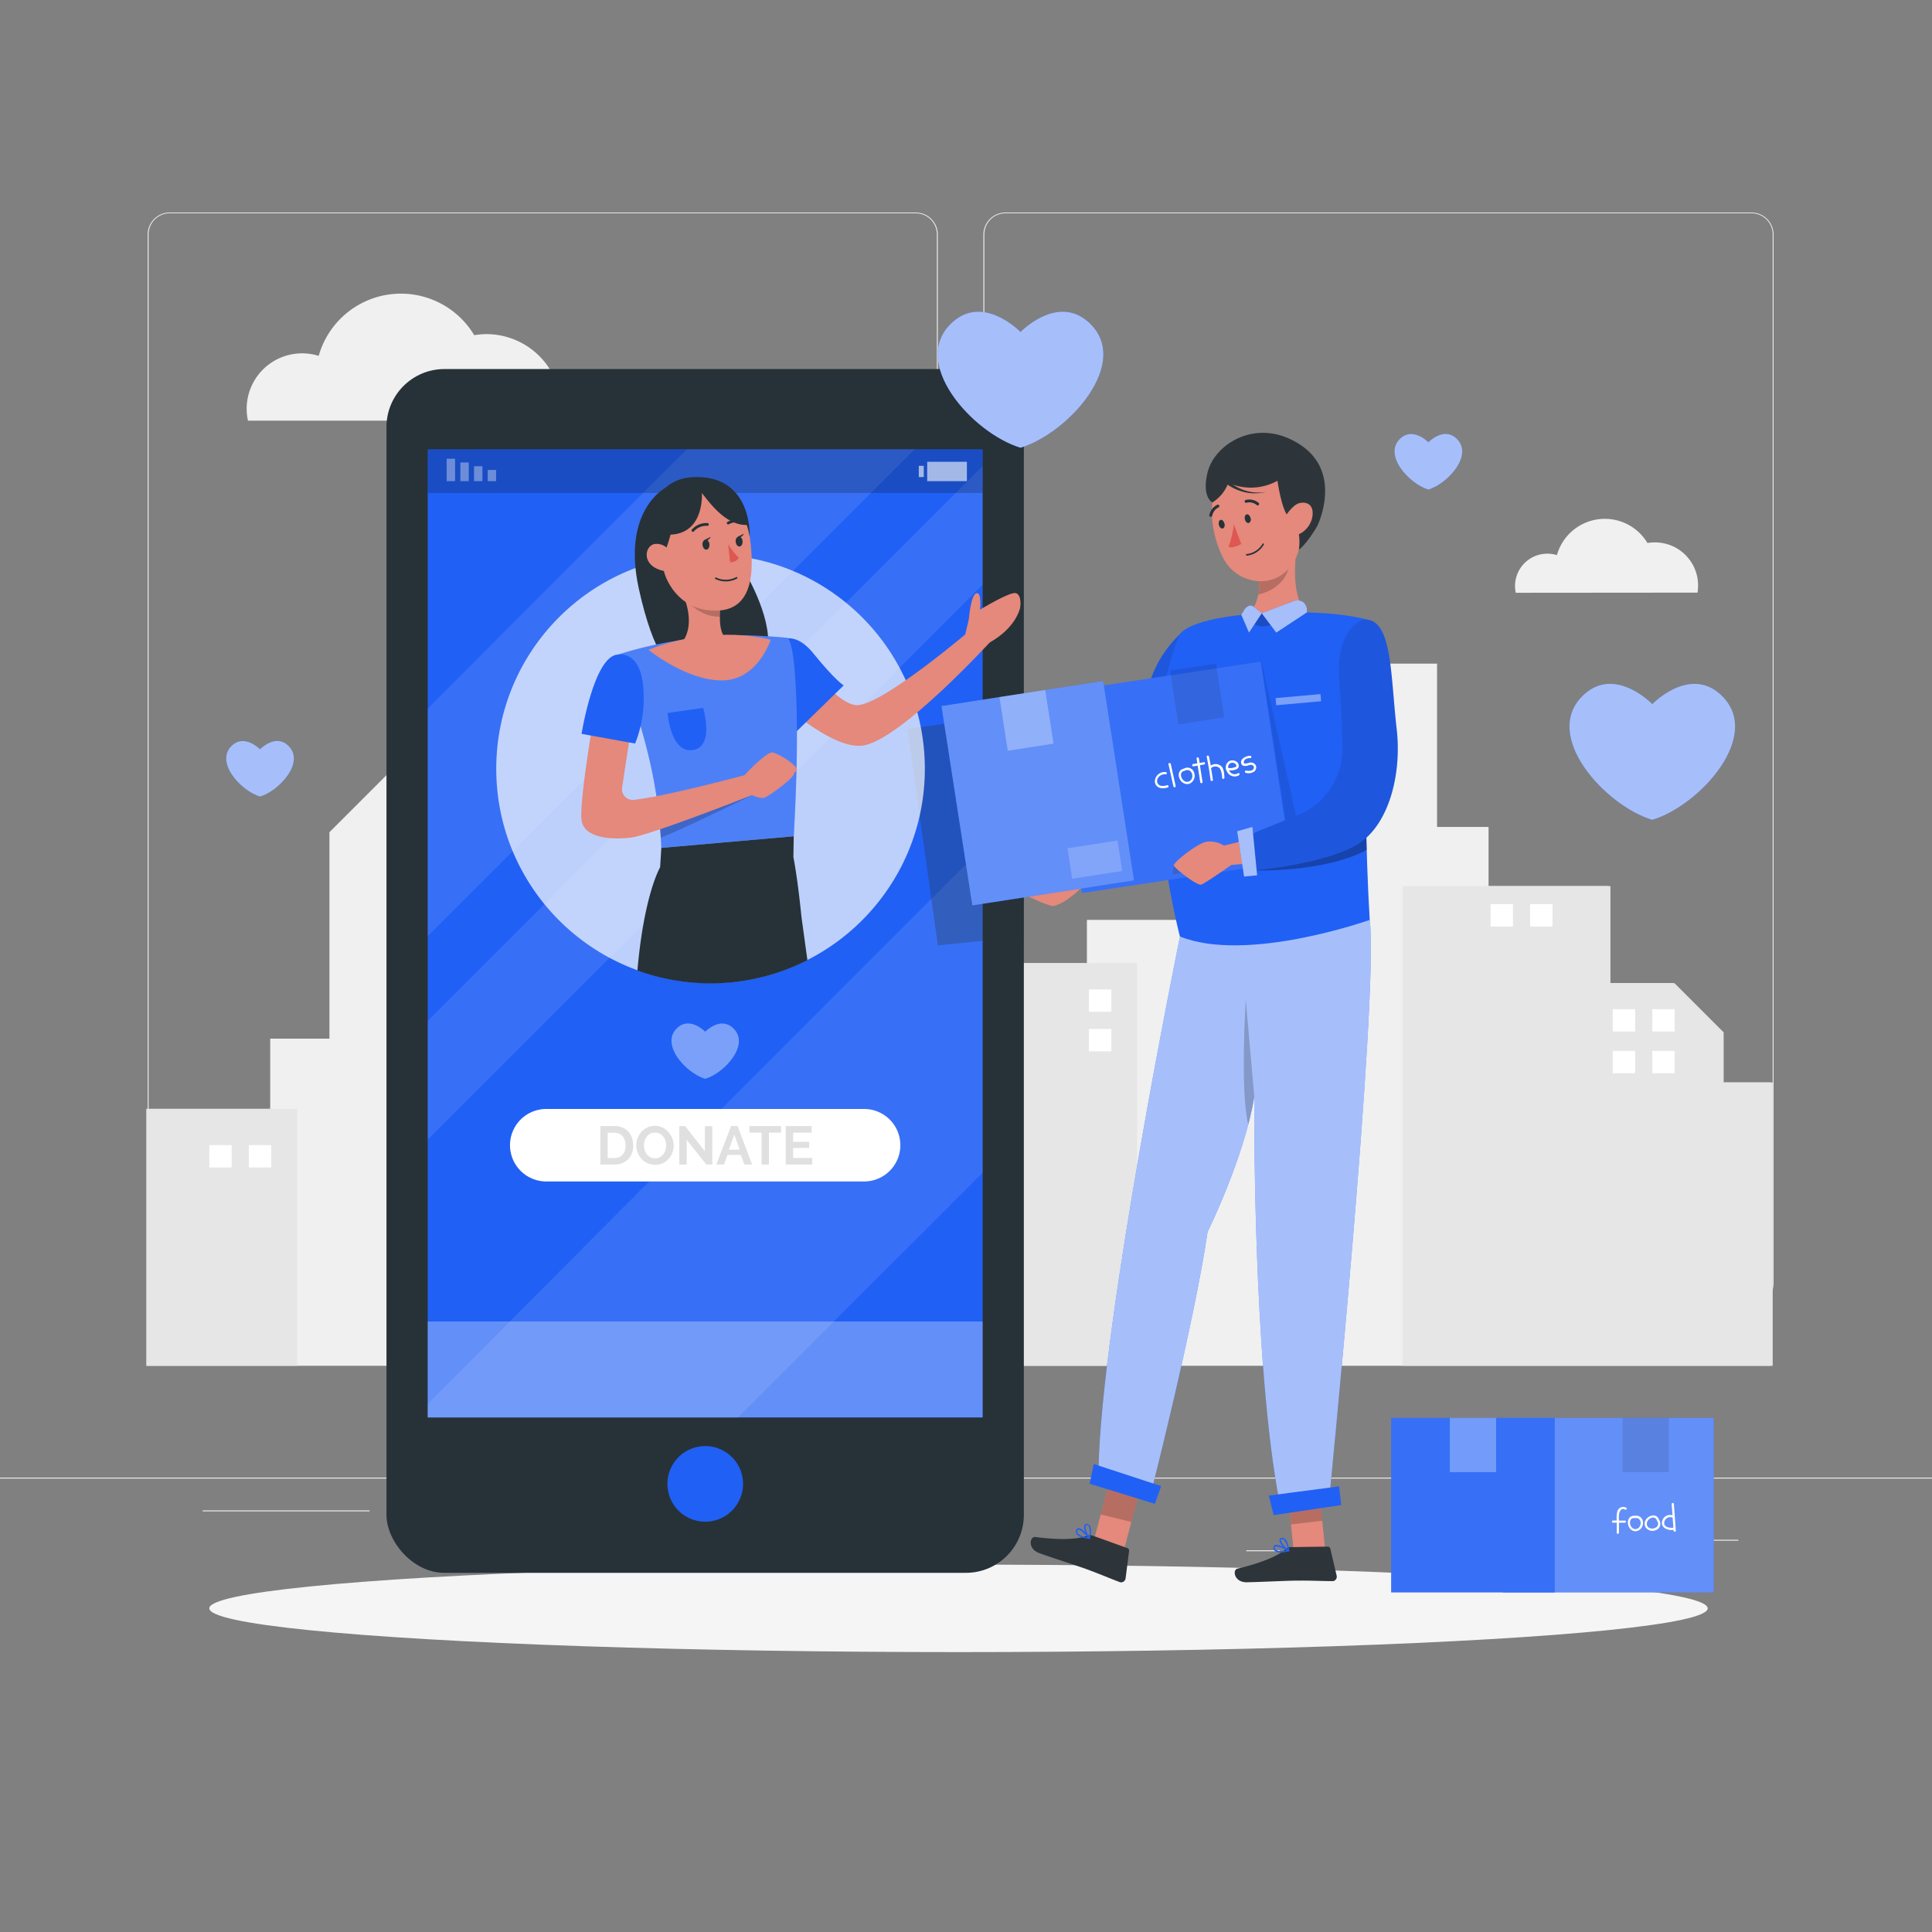 <svg xmlns="http://www.w3.org/2000/svg" viewBox="0 0 500 500"><rect x="0" y="0" width="500" height="500" fill="#808080" stroke="none"/><g id="freepik--background-complete--inject-21"><path d="M439.31,153.37a11.15,11.15,0,0,0-11.12-13,11,11,0,0,0-1.83.16,12.87,12.87,0,0,0-23.43,3.13,8.46,8.46,0,0,0-2.48-.37,8.36,8.36,0,0,0-8.36,8.36,8.55,8.55,0,0,0,.19,1.76Z" style="fill:#f0f0f0"></path><path d="M145,108.86a19,19,0,0,0,.26-3,19.39,19.39,0,0,0-19.39-19.39,19.19,19.19,0,0,0-3.14.28A22.11,22.11,0,0,0,82.48,92.1a14.35,14.35,0,0,0-18.31,16.76Z" style="fill:#f0f0f0"></path><rect y="382.4" width="500" height="0.25" style="fill:#ebebeb"></rect><rect x="416.78" y="398.49" width="33.12" height="0.25" style="fill:#ebebeb"></rect><rect x="322.53" y="401.21" width="8.69" height="0.25" style="fill:#ebebeb"></rect><rect x="396.59" y="389.21" width="19.19" height="0.25" style="fill:#ebebeb"></rect><rect x="52.46" y="390.89" width="43.19" height="0.25" style="fill:#ebebeb"></rect><rect x="104.56" y="390.89" width="6.33" height="0.25" style="fill:#ebebeb"></rect><rect x="131.47" y="395.11" width="93.68" height="0.25" style="fill:#ebebeb"></rect><path d="M237,337.8H43.91a5.71,5.71,0,0,1-5.7-5.71V60.66A5.71,5.71,0,0,1,43.91,55H237a5.71,5.71,0,0,1,5.71,5.71V332.09A5.71,5.71,0,0,1,237,337.8ZM43.91,55.2a5.46,5.46,0,0,0-5.45,5.46V332.09a5.46,5.46,0,0,0,5.45,5.46H237a5.47,5.47,0,0,0,5.46-5.46V60.66A5.47,5.47,0,0,0,237,55.2Z" style="fill:#ebebeb"></path><path d="M453.31,337.8H260.21a5.72,5.72,0,0,1-5.71-5.71V60.66A5.72,5.72,0,0,1,260.21,55h193.1A5.71,5.71,0,0,1,459,60.66V332.09A5.71,5.71,0,0,1,453.31,337.8ZM260.21,55.2a5.47,5.47,0,0,0-5.46,5.46V332.09a5.47,5.47,0,0,0,5.46,5.46h193.1a5.47,5.47,0,0,0,5.46-5.46V60.66a5.47,5.47,0,0,0-5.46-5.46Z" style="fill:#ebebeb"></path><polygon points="37.91 353.46 37.91 286.98 69.93 286.98 69.93 268.8 85.26 268.8 85.26 215.37 105.06 195.57 145.26 195.57 145.26 252.82 200.41 252.82 200.41 264.13 239.4 264.13 239.4 249.27 281.29 249.27 281.29 238.07 314 238.07 314 171.75 371.91 171.75 371.91 214.01 385.24 214.01 385.24 229.32 416.23 229.32 416.23 254.43 432.79 254.43 445.53 267.17 445.53 280.13 458.22 280.13 458.22 353.46 37.91 353.46" style="fill:#f0f0f0"></polygon><polygon points="76.91 286.98 70.48 286.98 69.93 286.6 69.93 286.98 37.91 286.98 37.91 353.46 76.91 353.46 76.91 286.98" style="fill:#e6e6e6"></polygon><polygon points="239.96 254.11 239.96 264.13 238.38 264.13 236.7 274.85 241.45 353.46 294.28 353.46 294.28 249.27 281.85 249.27 240.71 249.27 239.96 254.11" style="fill:#e6e6e6"></polygon><polygon points="362.95 229.32 362.95 353.46 458.77 353.46 458.77 280.13 446.08 280.13 446.08 267.17 433.34 254.43 416.78 254.43 416.78 229.32 388.65 229.32 385.79 229.32 362.95 229.32" style="fill:#e6e6e6"></polygon><rect x="427.61" y="261.17" width="5.79" height="5.79" style="fill:#fff"></rect><rect x="417.38" y="261.17" width="5.79" height="5.79" style="fill:#fff"></rect><rect x="427.61" y="271.96" width="5.79" height="5.79" style="fill:#fff"></rect><rect x="417.38" y="271.96" width="5.79" height="5.79" style="fill:#fff"></rect><rect x="395.99" y="233.99" width="5.79" height="5.79" style="fill:#fff"></rect><rect x="385.76" y="233.99" width="5.79" height="5.79" style="fill:#fff"></rect><rect x="64.4" y="296.35" width="5.79" height="5.79" style="fill:#fff"></rect><rect x="54.17" y="296.35" width="5.79" height="5.79" style="fill:#fff"></rect><rect x="281.82" y="266.28" width="5.79" height="5.79" transform="translate(553.89 -15.53) rotate(90)" style="fill:#fff"></rect><rect x="281.82" y="256.05" width="5.79" height="5.79" transform="translate(543.66 -25.76) rotate(90)" style="fill:#fff"></rect></g><g id="freepik--Shadow--inject-21"><ellipse id="freepik--path--inject-21" cx="248.06" cy="416.24" rx="193.89" ry="11.32" style="fill:#f5f5f5"></ellipse></g><g id="freepik--Box--inject-21"><rect x="388.9" y="366.94" width="54.63" height="45.18" style="fill:#2160F5"></rect><rect x="388.9" y="366.94" width="54.63" height="45.18" style="fill:#fff;opacity:0.3;isolation:isolate"></rect><rect x="360.03" y="366.94" width="42.34" height="45.18" style="fill:#2160F5"></rect><rect x="360.03" y="366.94" width="42.34" height="45.18" style="fill:#fff;opacity:0.1;isolation:isolate"></rect><rect x="375.21" y="366.94" width="11.98" height="14.06" style="fill:#fff;opacity:0.3;isolation:isolate"></rect><rect x="419.91" y="366.94" width="11.98" height="14.06" style="opacity:0.1;isolation:isolate"></rect><path d="M420.56,393.53l-1.58,0a12.71,12.71,0,0,1,0-1.38c0-.72.55-2.11,1.55-1.48.31.19.67-.25.36-.44a1.58,1.58,0,0,0-2.38,1.14,7.66,7.66,0,0,0-.1,2.14l-.91,0c-.36,0-.46.55-.09.56l1,0c0,.88,0,1.76,0,2.64,0,.37.57.3.57-.06,0-.86,0-1.71,0-2.57l1.48,0C420.83,394.1,420.93,393.54,420.56,393.53Z" style="fill:#fff"></path><path d="M423.18,392.29a.25.25,0,0,0-.12,0c-2.59-.19-2.18,4.05.3,4a2.16,2.16,0,0,0,1.85-2.23A1.74,1.74,0,0,0,423.18,392.29Zm.39,3.39c-1.87.49-2.47-3-.55-2.79a.34.34,0,0,0,.18,0h0C425,392.62,425,395.3,423.57,395.68Z" style="fill:#fff"></path><path d="M429.36,393.34c-.77-2.5-4.65-.45-3.54,1.83a2.18,2.18,0,0,0,2.76.81,1.74,1.74,0,0,0,.84-2.56Zm-3.09,1.43c-.53-1.52,2-3,2.56-1.2a.22.22,0,0,0,.11.15,0,0,0,0,1,0,0C429.92,395.47,426.81,396.35,426.27,394.77Z" style="fill:#fff"></path><path d="M433.7,396.1c-.17-2.3-.33-4.6-.5-6.89,0-.37-.59-.3-.57.06l.21,2.9a2.09,2.09,0,0,0-2.73,1.86c-.08,1.55,1.72,2.08,3,1.91v.22C433.16,396.52,433.73,396.46,433.7,396.1Zm-3-1.82a1.54,1.54,0,0,1,2-1.57.33.33,0,0,0,.17,0c.07.88.13,1.76.2,2.65C432.2,395.48,430.83,395.3,430.68,394.28Z" style="fill:#fff"></path></g><g id="freepik--Device--inject-21"><rect x="100.02" y="95.51" width="164.95" height="311.54" rx="15" style="fill:#263238"></rect><rect x="110.69" y="116.28" width="143.62" height="250.56" style="fill:#2160F5"></rect><rect x="110.69" y="342" width="143.62" height="24.83" style="fill:#fff;opacity:0.3"></rect><path d="M254.31,219.38c-36.51,36.31-104.12,104.23-143.62,144v3.5h80.25l63.37-63.36Z" style="fill:#fff;opacity:0.1"></path><path d="M110.69,242.28l126-126H177.77c-15.6,15.48-42.25,42.18-67.08,67.1Z" style="fill:#fff;opacity:0.1"></path><polygon points="110.69 294.95 254.31 151.33 254.31 120.6 110.69 264.21 110.69 294.95" style="fill:#fff;opacity:0.1"></polygon><rect x="110.69" y="116.28" width="143.62" height="11.3" style="opacity:0.2;isolation:isolate"></rect><circle cx="182.5" cy="384.04" r="9.79" transform="translate(-59.16 34.19) rotate(-9.22)" style="fill:#2160F5"></circle><g style="opacity:0.6;isolation:isolate"><rect x="126.22" y="121.62" width="2.17" height="2.9" transform="translate(254.61 246.14) rotate(180)" style="fill:#fff;opacity:0.6;isolation:isolate"></rect><rect x="122.68" y="120.65" width="2.17" height="3.86" transform="translate(247.53 245.17) rotate(180)" style="fill:#fff;opacity:0.6;isolation:isolate"></rect><rect x="119.13" y="119.69" width="2.17" height="4.83" transform="translate(240.44 244.21) rotate(180)" style="fill:#fff;opacity:0.6;isolation:isolate"></rect><rect x="115.59" y="118.72" width="2.17" height="5.8" transform="translate(233.36 243.24) rotate(180)" style="fill:#fff;opacity:0.6;isolation:isolate"></rect></g><rect x="237.78" y="120.56" width="1.29" height="2.9" style="fill:#fff;opacity:0.6;isolation:isolate"></rect><rect x="239.95" y="119.51" width="10.27" height="5.01" transform="translate(490.18 244.03) rotate(180)" style="fill:#fff;opacity:0.6;isolation:isolate"></rect><path d="M189.65,266C186.36,263,182.5,267,182.5,267s-3.85-4-7.15-1.05c-4.7,4.21,2.13,11.74,7.15,13.25C187.52,277.73,194.35,270.2,189.65,266Z" style="fill:#fff;opacity:0.4"></path><path d="M223.63,287H141.37a9.38,9.38,0,0,0,0,18.76h82.26a9.38,9.38,0,0,0,0-18.76Z" style="fill:#fff"></path><path d="M155.37,301.37v-9.95H159a5.34,5.34,0,0,1,2.12.4,4.38,4.38,0,0,1,1.52,1.06,4.42,4.42,0,0,1,.91,1.58,6.23,6.23,0,0,1,0,4,4.36,4.36,0,0,1-1,1.57,4.59,4.59,0,0,1-1.53,1,5.37,5.37,0,0,1-2,.36Zm6.51-5a4.55,4.55,0,0,0-.19-1.31,2.91,2.91,0,0,0-.57-1,2.53,2.53,0,0,0-.93-.67,3,3,0,0,0-1.24-.24h-1.67v6.55H159a3,3,0,0,0,1.26-.25,2.62,2.62,0,0,0,.91-.69,3.13,3.13,0,0,0,.57-1.05A4.49,4.49,0,0,0,161.88,296.38Z" style="fill:#e0e0e0"></path><path d="M169.51,301.44a4.51,4.51,0,0,1-2-.43,4.74,4.74,0,0,1-1.51-1.14,5.26,5.26,0,0,1-1.33-3.47,5,5,0,0,1,.37-1.91,5.16,5.16,0,0,1,1-1.61,4.78,4.78,0,0,1,1.54-1.11,4.43,4.43,0,0,1,1.93-.41,4.23,4.23,0,0,1,1.95.44A4.88,4.88,0,0,1,173,293a5.26,5.26,0,0,1,1,1.63,4.93,4.93,0,0,1,.35,1.84,5.06,5.06,0,0,1-.36,1.9,5.2,5.2,0,0,1-1,1.6,4.61,4.61,0,0,1-1.53,1.1A4.43,4.43,0,0,1,169.51,301.44Zm-2.86-5a4,4,0,0,0,.2,1.24,3.52,3.52,0,0,0,.56,1.07,3.08,3.08,0,0,0,.9.74,2.67,2.67,0,0,0,1.22.28,2.6,2.6,0,0,0,1.23-.29,2.85,2.85,0,0,0,.9-.76,3.5,3.5,0,0,0,.55-1.07,3.87,3.87,0,0,0,.19-1.21,4,4,0,0,0-.2-1.25,3.33,3.33,0,0,0-.57-1.07,2.68,2.68,0,0,0-.9-.73,2.84,2.84,0,0,0-2.44,0,2.89,2.89,0,0,0-.9.76,3.56,3.56,0,0,0-.55,1.06A4.2,4.2,0,0,0,166.65,296.4Z" style="fill:#e0e0e0"></path><path d="M177.72,295v6.37H175.8v-9.95h1.49l5.13,6.53v-6.51h1.92v9.93h-1.55Z" style="fill:#e0e0e0"></path><path d="M189.2,291.42h1.69l3.75,9.95h-2l-.92-2.48h-3.44l-.9,2.48h-2Zm2.21,6.11-1.36-3.91-1.42,3.91Z" style="fill:#e0e0e0"></path><path d="M202.12,293.12H199v8.25h-1.9v-8.25h-3.15v-1.7h8.2Z" style="fill:#e0e0e0"></path><path d="M210.19,299.67v1.7h-6.85v-9.95h6.72v1.7h-4.8v2.39h4.15v1.57h-4.15v2.59Z" style="fill:#e0e0e0"></path><polygon points="264.98 184.39 234.85 188.68 242.72 244.66 264.98 242.4 264.98 184.39" style="fill:#263238;opacity:0.3"></polygon><circle cx="183.89" cy="198.96" r="55.46" style="fill:#fff;opacity:0.7;isolation:isolate"></circle><path d="M203.78,165.05s11.33,16.76,17.69,17.44,31.24-20.72,31.24-20.72l4.22,3.65s-23.67,26-33.55,27.52-28.66-18.06-28.66-18.06Z" style="fill:#e4897b"></path><path d="M201.08,166.3s4-3.92,9.5,2.89,7.76,8.2,7.76,8.2l-14,13.67S196.11,169.94,201.08,166.3Z" style="fill:#2160F5"></path><path d="M250.74,160.22s.49-6.29,1.95-6.69.94,4.25.94,4.25,7.7-4.7,9.25-4.28,1.3,3.46,1,4.28c-2.35,7-10.75,9.9-10.75,9.9l-3.39-3.2Z" style="fill:#e4897b"></path><path d="M193,148.41s7.73,12.88,5.36,21-14.56.82-14.56.82l.15-16Z" style="fill:#263238"></path><path d="M172.27,126.21s-11.43,5.79-6.94,26.16c7.52,34.15,18.62,20,18.62,20s-.49-13.46-5-20-3.57-15.87-3.57-15.87Z" style="fill:#263238"></path><path d="M205.42,216.43l-34.27,3a121.42,121.42,0,0,0-3.65-25.17c-.82-3.28-1.84-6.95-3.16-11.18-.71-2.27-1.49-4.7-2.36-7.31-.65-2-1.36-4.09-2.14-6.32A102.37,102.37,0,0,1,174.07,166a107.1,107.1,0,0,1,15.38-1.62c6.67-.06,14.33.69,14.33.69s1.09.26,1.78,7.33C206.18,179,206.79,192.29,205.42,216.43Z" style="fill:#2160F5"></path><path d="M205.42,216.43l-34.27,3a121.42,121.42,0,0,0-3.65-25.17c-.82-3.28-1.84-6.95-3.16-11.18-.71-2.27-1.49-4.7-2.36-7.31-.65-2-1.36-4.09-2.14-6.32A102.37,102.37,0,0,1,174.07,166a107.1,107.1,0,0,1,15.38-1.62c6.67-.06,14.33.69,14.33.69s1.09.26,1.78,7.33C206.18,179,206.79,192.29,205.42,216.43Z" style="fill:#fff;opacity:0.2;isolation:isolate"></path><path d="M171,216.82c5.49-2.14,23.59-11,23.59-11l-24,5.42C170.7,213.06,170.85,214.9,171,216.82Z" style="opacity:0.2;isolation:isolate"></path><path d="M186.63,171.92c-8.45-1.08-11-4.68-11-4.68,5.36-5.06.91-13.82.91-13.82l10.16,1.9a29.91,29.91,0,0,0-.39,4.28c-.08,6.17,2.71,6.23,2.71,6.23C190.81,169.17,186.63,171.92,186.63,171.92Z" style="fill:#e4897b"></path><path d="M186.71,155.32a29.91,29.91,0,0,0-.39,4.28c-6.87,0-9.77-6.18-9.77-6.18Z" style="opacity:0.2;isolation:isolate"></path><path d="M182.15,126.86c8.84-.49,10.84,3.75,12,12.82,1.44,11.34-.6,19.93-11.78,18.11-12.27-2-15.71-21.43-8.33-28.86C175.77,127.17,179.34,127,182.15,126.86Z" style="fill:#e4897b"></path><path d="M188.44,140.83a18.64,18.64,0,0,0,2.77,3.52,2.42,2.42,0,0,1-2.27,1.13Z" style="fill:#de5753"></path><path d="M183.09,139.81a1.93,1.93,0,0,0,.86-.87l-1.53.74,0,0a1.25,1.25,0,0,0-.6,1.31c.05.73.49,1.28,1,1.25s.83-.66.78-1.38A1.53,1.53,0,0,0,183.09,139.81Z" style="fill:#263238"></path><path d="M191.67,139a1.93,1.93,0,0,0,.86-.87l-1.52.74h0a1.28,1.28,0,0,0-.61,1.32c.06.73.5,1.28,1,1.24s.83-.65.77-1.38A1.45,1.45,0,0,0,191.67,139Z" style="fill:#263238"></path><path d="M183.08,135.73a4.63,4.63,0,0,0-3.76,1.55" style="fill:none;stroke:#263238;stroke-linecap:round;stroke-linejoin:round;stroke-width:0.707px"></path><path d="M188.45,135.37a4.15,4.15,0,0,1,3.6-.23" style="fill:none;stroke:#263238;stroke-linecap:round;stroke-linejoin:round;stroke-width:0.707px"></path><path d="M167.81,168.17s9.92,8.05,19.15,7.92,12.48-10.51,12.48-10.51S185.12,161.34,167.81,168.17Z" style="fill:#e4897b"></path><path d="M153.22,188.27s-3.12,18.4-2.75,23.64,8.29,5.4,12.75,4.87c5.13-.61,31.88-11.19,31.88-11.19l-1.24-5.29S172.92,206,164,207a2.75,2.75,0,0,1-3-3.14l2.07-13.66Z" style="fill:#e4897b"></path><path d="M159.84,169.41s5.47-1.21,6.53,7.48a31.72,31.72,0,0,1-2,15.53l-13.86-2.5S153.7,169.86,159.84,169.41Z" style="fill:#2160F5"></path><path d="M200.69,195a1.71,1.71,0,0,0-1.14-.23c-1.64.42-6.62,5.35-6.91,6l1.28,4.67s2.62,1.4,3.89,1,7.71-5.14,7.72-6.28a.81.81,0,0,0,0-.19c.23-.17.42-.31.55-.39C207.17,198.9,203.14,195.89,200.69,195Z" style="fill:#e4897b"></path><path d="M181.63,126.89s1.13,11.08-8.11,11.48-1.52-9.93-1.52-9.93Z" style="fill:#263238"></path><path d="M179.65,123.47c-15.19.48-13.93,22.7-5.72,28.9,0,0-4-5.38-1.68-10.06,0,0,3-7.24,2-12.81a24.48,24.48,0,0,1,7.39-1.91c1.71,2.08,6,8.4,11.62,8.27a20.68,20.68,0,0,1,.75,3S194.86,123,179.65,123.47Z" style="fill:#263238"></path><path d="M190.74,149.74h0a6.17,6.17,0,0,1-5.6.1.21.21,0,0,1-.08-.29.19.19,0,0,1,.27-.08h0a5.77,5.77,0,0,0,5.2-.11.21.21,0,0,1,.28.08v0a.2.2,0,0,1-.08.27Z" style="fill:#263238"></path><path d="M173.8,144.1a3.88,3.88,0,0,0-4.37-3.31c-2.72.44-3.72,6.14,3.17,7.12C173.58,148.05,174.08,147.06,173.8,144.1Z" style="fill:#e4897b"></path><path d="M172.77,184.51l9.2-1.3s3,9.81-2.46,10.86C173.54,195.23,172.77,184.51,172.77,184.51Z" style="fill:#2160F5"></path><path d="M207.43,237.37c-.46-4.54-1.18-10.72-2.1-15.58l.09-5.36-34.27,3-.31,5c-.8,1.48-4.3,8.81-5.88,26.74a55.5,55.5,0,0,0,44-2.66Z" style="fill:#263238"></path></g><g id="freepik--Character--inject-21"><path d="M294.34,220.82l-17.43,4.42a6.66,6.66,0,0,0-4.51-.92c-2.47.46-8.65,5.51-8.41,6.25s7.69,4.17,8.76,3.89c3.84-1,7.8-5.47,7.8-5.47l15.58-3.21Z" style="fill:#e4897b"></path><path d="M338,158.14c-3.54,3.77-12.92,3.45-12.92,3.45s-3.09.27-3.86-2.35c3.39-.84,3.91-3.28,4.44-5.39a10.07,10.07,0,0,0,0-3.95,18.38,18.38,0,0,0-.46-2.18l10.89-9.47C335.08,144,334,154.34,338,158.14Z" style="fill:#e4897b"></path><path d="M333.91,143.9c.09,7-5.46,9.34-8.22,9.95a10.07,10.07,0,0,0,0-3.95Z" style="opacity:0.2;isolation:isolate"></path><path d="M334.81,145.44a9.82,9.82,0,0,1-10.95,4.69,10.89,10.89,0,0,1-6.63-4.58,9,9,0,0,1-.6-1c-3.35-6.38-5.16-17.85,1.48-22.73A10.65,10.65,0,0,1,335,128.55C336.44,136.2,337.66,140.63,334.81,145.44Z" style="fill:#e4897b"></path><path d="M323.63,134.05a1,1,0,0,1-.45,1.3c-.4.1-.85-.32-1-.93s.05-1.2.45-1.3S323.47,133.43,323.63,134.05Z" style="fill:#263238"></path><path d="M316.88,135.47c.2.6-.05,1.2-.44,1.3s-.86-.32-1-.93.05-1.2.45-1.3S316.73,134.89,316.88,135.47Z" style="fill:#263238"></path><path d="M319.31,135.66a21.44,21.44,0,0,1-1.41,5.86c1,.4,2.4-.23,3.35-.75Z" style="fill:#de5753"></path><path d="M325.63,130.77a.38.38,0,0,1-.38-.06,3,3,0,0,0-2.62-.62.37.37,0,1,1-.23-.7h0a3.75,3.75,0,0,1,3.31.74.37.37,0,0,1,.07.52h0A.58.58,0,0,1,325.63,130.77Z" style="fill:#263238"></path><path d="M322.68,143.8h0a5.79,5.79,0,0,0,4.41-2.88.19.19,0,0,0-.09-.26.18.18,0,0,0-.25.08h0a5.46,5.46,0,0,1-4.11,2.65.19.19,0,0,0-.18.21v0a.19.19,0,0,0,.21.17Z" style="fill:#263238"></path><path d="M313.48,133.68a.31.31,0,0,1-.21.07.36.36,0,0,1-.29-.43h0a3.72,3.72,0,0,1,2.08-2.69.37.37,0,0,1,.48.21h0a.37.37,0,0,1-.21.48h0a3,3,0,0,0-1.61,2.16A.39.39,0,0,1,313.48,133.68Z" style="fill:#263238"></path><path d="M339.84,133.9a7.47,7.47,0,0,1-3.2,4.68c-2.19,1.4-4-.37-4.08-2.83,0-2.19,1.08-5.63,3.59-6S340.3,131.54,339.84,133.9Z" style="fill:#e4897b"></path><path d="M305.4,164.08a29.89,29.89,0,0,0-8,13c-1.88,6-3.64,20.13-4.5,27.8a6.94,6.94,0,0,1-5.71,6l-21.06,3.67,1.68,10.71,26.68-2.57A13.33,13.33,0,0,0,306.29,212c1.63-8.25,3.81-20.21,4.8-29.68C312.77,166.23,311,162.42,305.4,164.08Z" style="fill:#2160F5"></path><path d="M305.4,164.08a29.89,29.89,0,0,0-8,13c-1.88,6-3.64,20.13-4.5,27.8a6.94,6.94,0,0,1-5.71,6l-21.06,3.67,1.68,10.71,26.68-2.57A13.33,13.33,0,0,0,306.29,212c1.63-8.25,3.81-20.21,4.8-29.68C312.77,166.23,311,162.42,305.4,164.08Z" style="opacity:0.1"></path><polygon points="290.61 402.1 282.69 400.15 287.2 383.18 295.12 385.13 290.61 402.1" style="fill:#e4897b"></polygon><path d="M282.77,397.41l9,3.24a.68.68,0,0,1,.44.74l-.91,7.11a1.17,1.17,0,0,1-1.31,1,1,1,0,0,1-.25-.07c-2.89-1.09-4.94-2-8.59-3.35-2.25-.82-9.12-3-12.22-4.15s-2.4-4.33-1-4.16c6.15.82,11.06.65,13.47-.33A1.89,1.89,0,0,1,282.77,397.41Z" style="fill:#2e353a"></path><path d="M279.85,397.82a2.28,2.28,0,0,1-1.28-.89,1.08,1.08,0,0,1,0-1.07.56.56,0,0,1,.48-.38c1-.13,2.83,2.2,3,2.47a.16.16,0,0,1,0,.2.17.17,0,0,1-.18.1A9.5,9.5,0,0,1,279.85,397.82Zm-.55-1.93a.48.48,0,0,0-.24,0s-.13,0-.19.16a.79.79,0,0,0,0,.72,3.86,3.86,0,0,0,2.59,1.08A7.71,7.71,0,0,0,279.3,395.89Z" style="fill:#2160F5"></path><path d="M281.84,398.24l-.09,0c-.61-.69-1.5-2.85-1.07-3.57a.61.61,0,0,1,.73-.26,1,1,0,0,1,.67.49c.6,1,0,3.2,0,3.31a.17.17,0,0,1-.14.12A.16.16,0,0,1,281.84,398.24Zm-.41-3.53-.08,0c-.23-.08-.29.05-.32.09-.27.45.23,2,.78,2.87a4.37,4.37,0,0,0,0-2.63A.63.63,0,0,0,281.43,394.71Z" style="fill:#2160F5"></path><polygon points="295.12 385.13 287.2 383.18 284.88 391.94 292.8 393.88 295.12 385.13" style="opacity:0.2;isolation:isolate"></polygon><polygon points="343.05 402.02 334.95 402.98 333.2 385.51 341.3 384.55 343.05 402.02" style="fill:#e4897b"></polygon><path d="M334.06,400.39l9.55-.13a.7.7,0,0,1,.68.54l1.64,7a1.17,1.17,0,0,1-.88,1.39,1.09,1.09,0,0,1-.26,0c-3.09,0-5.34-.17-9.22-.12-2.39,0-9.59.37-12.89.42s-3.78-3.22-2.43-3.53c6-1.4,10.58-3.29,12.5-5.06A1.86,1.86,0,0,1,334.06,400.39Z" style="fill:#2e353a"></path><path d="M331.48,401.8a2.33,2.33,0,0,1-1.52-.38,1.09,1.09,0,0,1-.4-1,.56.56,0,0,1,.31-.53c.87-.46,3.43,1.07,3.71,1.24a.17.17,0,0,1,.09.18.18.18,0,0,1-.14.16A8.93,8.93,0,0,1,331.48,401.8Zm-1.19-1.61a.39.39,0,0,0-.24.05c-.05,0-.11.07-.12.22a.78.78,0,0,0,.26.67,3.82,3.82,0,0,0,2.8.1A7.54,7.54,0,0,0,330.29,400.19Z" style="fill:#2160F5"></path><path d="M333.48,401.5h-.09c-.81-.43-2.4-2.14-2.25-3a.6.6,0,0,1,.59-.5,1,1,0,0,1,.79.23c.92.73,1.14,3,1.15,3.09a.19.19,0,0,1-.09.17Zm-1.62-3.17h-.09c-.24,0-.26.14-.26.19-.1.51.92,1.81,1.74,2.41a4.4,4.4,0,0,0-1-2.45A.57.57,0,0,0,331.86,398.33Z" style="fill:#2160F5"></path><polygon points="341.3 384.55 333.2 385.51 334.11 394.52 342.21 393.56 341.3 384.55" style="opacity:0.2;isolation:isolate"></polygon><path d="M305.38,242.36S285,342,284.3,380.26l13.58,6.07s11.06-43.23,14.65-67.52c0,0,9.52-19.29,12.08-35,0,0-.53,69,6.62,105.41l12.74-1s12.85-129.44,10.53-150.16Z" style="fill:#2160F5"></path><path d="M305.38,242.36S285,342,284.3,380.26l13.58,6.07s11.06-43.23,14.65-67.52c0,0,9.52-19.29,12.08-35,0,0-.53,69,6.62,105.41l12.74-1s12.85-129.44,10.53-150.16Z" style="fill:#fff;opacity:0.6;isolation:isolate"></path><path d="M322.4,258.66s-1.51,23.69.64,32.39c.65-2.45,1.19-4.89,1.57-7.25Z" style="opacity:0.2;isolation:isolate"></path><polygon points="329.61 392.11 347.1 389.51 346.56 384.67 328.38 387.05 329.61 392.11" style="fill:#2160F5"></polygon><polygon points="282 383.99 298.89 389.19 300.5 384.6 283.07 378.89 282 383.99" style="fill:#2160F5"></polygon><path d="M305.4,164.08s2.16-4.27,21.14-5.37S354,160.42,354,160.42s-1.72,40.18.48,77.65c0,0-31.74,11.31-49.12,4.29C305.38,242.36,292.36,193.83,305.4,164.08Z" style="fill:#2160F5"></path><path d="M333.34,158.47c-2.1,0-4.36.1-6.8.24-1.47.09-2.82.19-4.09.31,0,0,1.62,3.07,4.09,3.07A8.15,8.15,0,0,0,333.34,158.47Z" style="opacity:0.2"></path><path d="M353.51,210.68l-28.9,14.61s18.22.56,29.11-5.35Q353.59,215.25,353.51,210.68Z" style="opacity:0.3"></path><polygon points="326.17 169.96 336.44 215.65 334.16 221.56 326.17 169.96" style="opacity:0.1"></polygon><rect x="275.86" y="173.83" width="54.63" height="52.21" transform="matrix(0.99, -0.15, 0.15, 0.99, -27.01, 48.72)" style="fill:#2160F5"></rect><rect x="275.86" y="173.83" width="54.63" height="52.21" transform="matrix(0.99, -0.15, 0.15, 0.99, -27.01, 48.72)" style="fill:#fff;opacity:0.1;isolation:isolate"></rect><rect x="247.39" y="179.19" width="42.34" height="52.21" transform="translate(-28.24 43.49) rotate(-8.8)" style="fill:#2160F5"></rect><rect x="247.39" y="179.19" width="42.34" height="52.21" transform="translate(-28.24 43.49) rotate(-8.8)" style="fill:#fff;opacity:0.3;isolation:isolate"></rect><rect x="259.66" y="179.41" width="11.98" height="14.06" transform="translate(-25.39 42.82) rotate(-8.8)" style="fill:#fff;opacity:0.3;isolation:isolate"></rect><rect x="303.83" y="172.58" width="11.98" height="14.06" transform="translate(-23.82 49.5) rotate(-8.8)" style="opacity:0.1;isolation:isolate"></rect><rect x="276.79" y="218.5" width="13.09" height="7.97" transform="translate(-30.69 45.95) rotate(-8.8)" style="fill:#fff;opacity:0.2"></rect><path d="M309.41,224.88l-1.33-1.76-4.29.92a6.07,6.07,0,0,0-.26,2.26l6-.92Z" style="fill:#2e353a;opacity:0.2"></path><path d="M302,203.22c-1,.34-2.4.32-2.54-1-.11-1.1,1.19-2,2.18-1.82a.29.29,0,0,0,.1-.58,2.52,2.52,0,0,0-2.87,2.46c.17,1.74,2,2,3.35,1.5C302.61,203.65,302.4,203.09,302,203.22Z" style="fill:#fff"></path><path d="M303,197.72c-.09-.37-.68-.31-.6.06q.65,2.86,1.27,5.71c.08.37.67.32.59-.06Z" style="fill:#fff"></path><path d="M306.55,198.84a.18.18,0,0,0-.1.07c-2.67.51-1.1,4.68,1.38,3.91a2.25,2.25,0,0,0,1.25-2.74A1.81,1.81,0,0,0,306.55,198.84Zm1.32,3.31c-1.75,1-3.3-2.32-1.31-2.66a.27.27,0,0,0,.16-.08l0,0C308.5,198.67,309.23,201.37,307.87,202.15Z" style="fill:#fff"></path><path d="M311.54,197.26l-1.09.19-.18-1.18c-.06-.38-.65-.32-.59.06s.12.81.19,1.22l-1.08.18c-.37.07-.32.66.06.6l1.11-.19.66,4.29c.06.37.65.31.59-.07-.22-1.44-.45-2.88-.67-4.32l1.07-.19C312,197.79,311.92,197.19,311.54,197.26Z" style="fill:#fff"></path><path d="M315.72,198.05a2.2,2.2,0,0,0-2.38.09q-.21-1.17-.45-2.34c-.08-.37-.67-.31-.59.07q.61,3,1,6c.06.38.65.32.59-.06-.14-1-.3-2-.47-3h0a1.58,1.58,0,0,1,2.32.1,5.7,5.7,0,0,1,.55,2.44.3.3,0,0,0,.59-.06C316.82,200.21,316.78,198.62,315.72,198.05Z" style="fill:#fff"></path><path d="M318.24,196.91a1.92,1.92,0,0,0-.67,2.8,2.17,2.17,0,0,0,3.05.94c.34-.17.13-.73-.21-.56a1.49,1.49,0,0,1-1.87-.11,2.33,2.33,0,0,1-.48-.62c.88.07,2.49-.11,2.53-1.07C320.64,197.06,319.23,196.52,318.24,196.91Zm1.68,1.47c-.09.14-.5.23-.66.28a2.77,2.77,0,0,1-1.4.08h0a1.23,1.23,0,0,1,.2-.93,1.12,1.12,0,0,1,1.23-.36C319.58,197.52,320.2,198,319.92,198.38Z" style="fill:#fff"></path><path d="M325,198.07a1.47,1.47,0,0,0-1.69-.67c-.48.1-1.64.58-1.38-.37.16-.63,1-.87,1.59-.82.38,0,.48-.55.09-.59-1-.09-2.93.81-2.31,2.12.29.61,1,.54,1.58.4a2.54,2.54,0,0,1,1-.19.68.68,0,0,1,.47,1.12c-.42.55-1.24.45-1.84.35a.3.3,0,0,0-.1.59,2.63,2.63,0,0,0,2.22-.37A1.39,1.39,0,0,0,325,198.07Z" style="fill:#fff"></path><path d="M334.23,214.58l-17.47,4.26a6.7,6.7,0,0,0-4.51-1c-2.46.44-8.69,5.43-8.46,6.17s6,5.26,7.07,4.93,7.8-5.09,7.8-5.09l16.64-1.39Z" style="fill:#e4897b"></path><path d="M352.89,160.36s-7.34,1.95-6.3,15.57c.46,5.92.69,12.24.81,17.5a18.55,18.55,0,0,1-10.3,17l-14.34,5.86,1.85,9s20.84-1.91,28.17-7.77,9.88-18.37,8.69-28.74C359.81,174.38,360.36,159.78,352.89,160.36Z" style="fill:#2160F5"></path><path d="M352.89,160.36s-7.34,1.95-6.3,15.57c.46,5.92.69,12.24.81,17.5a18.55,18.55,0,0,1-10.3,17l-14.34,5.86,1.85,9s20.84-1.91,28.17-7.77,9.88-18.37,8.69-28.74C359.81,174.38,360.36,159.78,352.89,160.36Z" style="opacity:0.1"></path><polygon points="324.12 214.01 325.34 226.53 321.97 226.85 320.18 215.13 324.12 214.01" style="fill:#2160F5"></polygon><polygon points="324.12 214.01 325.34 226.53 321.97 226.85 320.18 215.13 324.12 214.01" style="fill:#fff;opacity:0.6;isolation:isolate"></polygon><rect x="330.19" y="180.13" width="11.67" height="1.86" transform="translate(-14.8 30.66) rotate(-5.11)" style="fill:#fff;opacity:0.4"></rect><path d="M326.54,158.71l3.76,5,7.93-5.23V158a2.66,2.66,0,0,0-1-2.2,2.74,2.74,0,0,0-2.55-.17Z" style="fill:#2160F5"></path><path d="M321.25,159.11l.93-1.54c1.17-1.38,2.1-.67,2.1-.67l2.26,1.81-3.3,5Z" style="fill:#2160F5"></path><path d="M326.54,158.71l3.76,5,7.93-5.23V158a2.66,2.66,0,0,0-1-2.2,2.74,2.74,0,0,0-2.55-.17Z" style="fill:#fff;opacity:0.6;isolation:isolate"></path><path d="M321.25,159.11l.93-1.54c1.17-1.38,2.1-.67,2.1-.67l2.26,1.81-3.3,5Z" style="fill:#fff;opacity:0.6;isolation:isolate"></path><path d="M339.64,133.7c.53-3.42-1.84-3.89-3.4-3.48s-3.25,2.89-3.25,2.89c-1.52-2.46-2.38-8.69-2.38-8.69a14.26,14.26,0,0,1-12.71.54,10.11,10.11,0,0,1-4.13,5.07s-2.82-1.29-1.25-7.77c1.78-7.37,12.85-14.5,24-7.15s4.4,21,4.4,21-2.53,4.47-4.77,6.15a14.13,14.13,0,0,0,0-4A6.15,6.15,0,0,0,339.64,133.7Z" style="fill:#2e353a"></path><path d="M316.58,123.13a11.59,11.59,0,0,0,2.22,2.08,12.8,12.8,0,0,0,2.72,1.48,11.34,11.34,0,0,0,3,.73,12.87,12.87,0,0,0,3.16-.09,13,13,0,0,1-3.17.34,11.55,11.55,0,0,1-3.19-.51,12.56,12.56,0,0,1-3-1.33,12.34,12.34,0,0,1-2.59-2.07Z" style="fill:#2e353a"></path></g><g id="freepik--Love--inject-21"><path d="M445.17,179.64c-8.1-7.24-17.56,2.58-17.56,2.58s-9.47-9.82-17.56-2.58c-11.54,10.33,5.24,28.83,17.56,32.53C439.93,208.47,456.71,190,445.17,179.64Z" style="fill:#2160F5"></path><path d="M445.17,179.64c-8.1-7.24-17.56,2.58-17.56,2.58s-9.47-9.82-17.56-2.58c-11.54,10.33,5.24,28.83,17.56,32.53C439.93,208.47,456.71,190,445.17,179.64Z" style="fill:#fff;opacity:0.6;isolation:isolate"></path><path d="M281.67,83.34c-8.1-7.24-17.56,2.58-17.56,2.58s-9.47-9.82-17.56-2.58c-11.54,10.32,5.24,28.82,17.56,32.53C276.43,112.16,293.21,93.66,281.67,83.34Z" style="fill:#2160F5"></path><path d="M281.67,83.34c-8.1-7.24-17.56,2.58-17.56,2.58s-9.47-9.82-17.56-2.58c-11.54,10.32,5.24,28.82,17.56,32.53C276.43,112.16,293.21,93.66,281.67,83.34Z" style="fill:#fff;opacity:0.6;isolation:isolate"></path><path d="M376.84,113.4c-3.31-3-7.18,1.06-7.18,1.06s-3.86-4-7.17-1.06c-4.72,4.22,2.14,11.78,7.17,13.3C374.7,125.18,381.55,117.62,376.84,113.4Z" style="fill:#2160F5"></path><path d="M376.84,113.4c-3.31-3-7.18,1.06-7.18,1.06s-3.86-4-7.17-1.06c-4.72,4.22,2.14,11.78,7.17,13.3C374.7,125.18,381.55,117.62,376.84,113.4Z" style="fill:#fff;opacity:0.6;isolation:isolate"></path><path d="M74.47,192.86c-3.31-3-7.17,1.06-7.17,1.06s-3.87-4-7.18-1.06c-4.71,4.22,2.14,11.78,7.18,13.29C72.33,204.64,79.19,197.08,74.47,192.86Z" style="fill:#2160F5"></path><path d="M74.47,192.86c-3.31-3-7.17,1.06-7.17,1.06s-3.87-4-7.18-1.06c-4.71,4.22,2.14,11.78,7.18,13.29C72.33,204.64,79.19,197.08,74.47,192.86Z" style="fill:#fff;opacity:0.6;isolation:isolate"></path></g></svg>